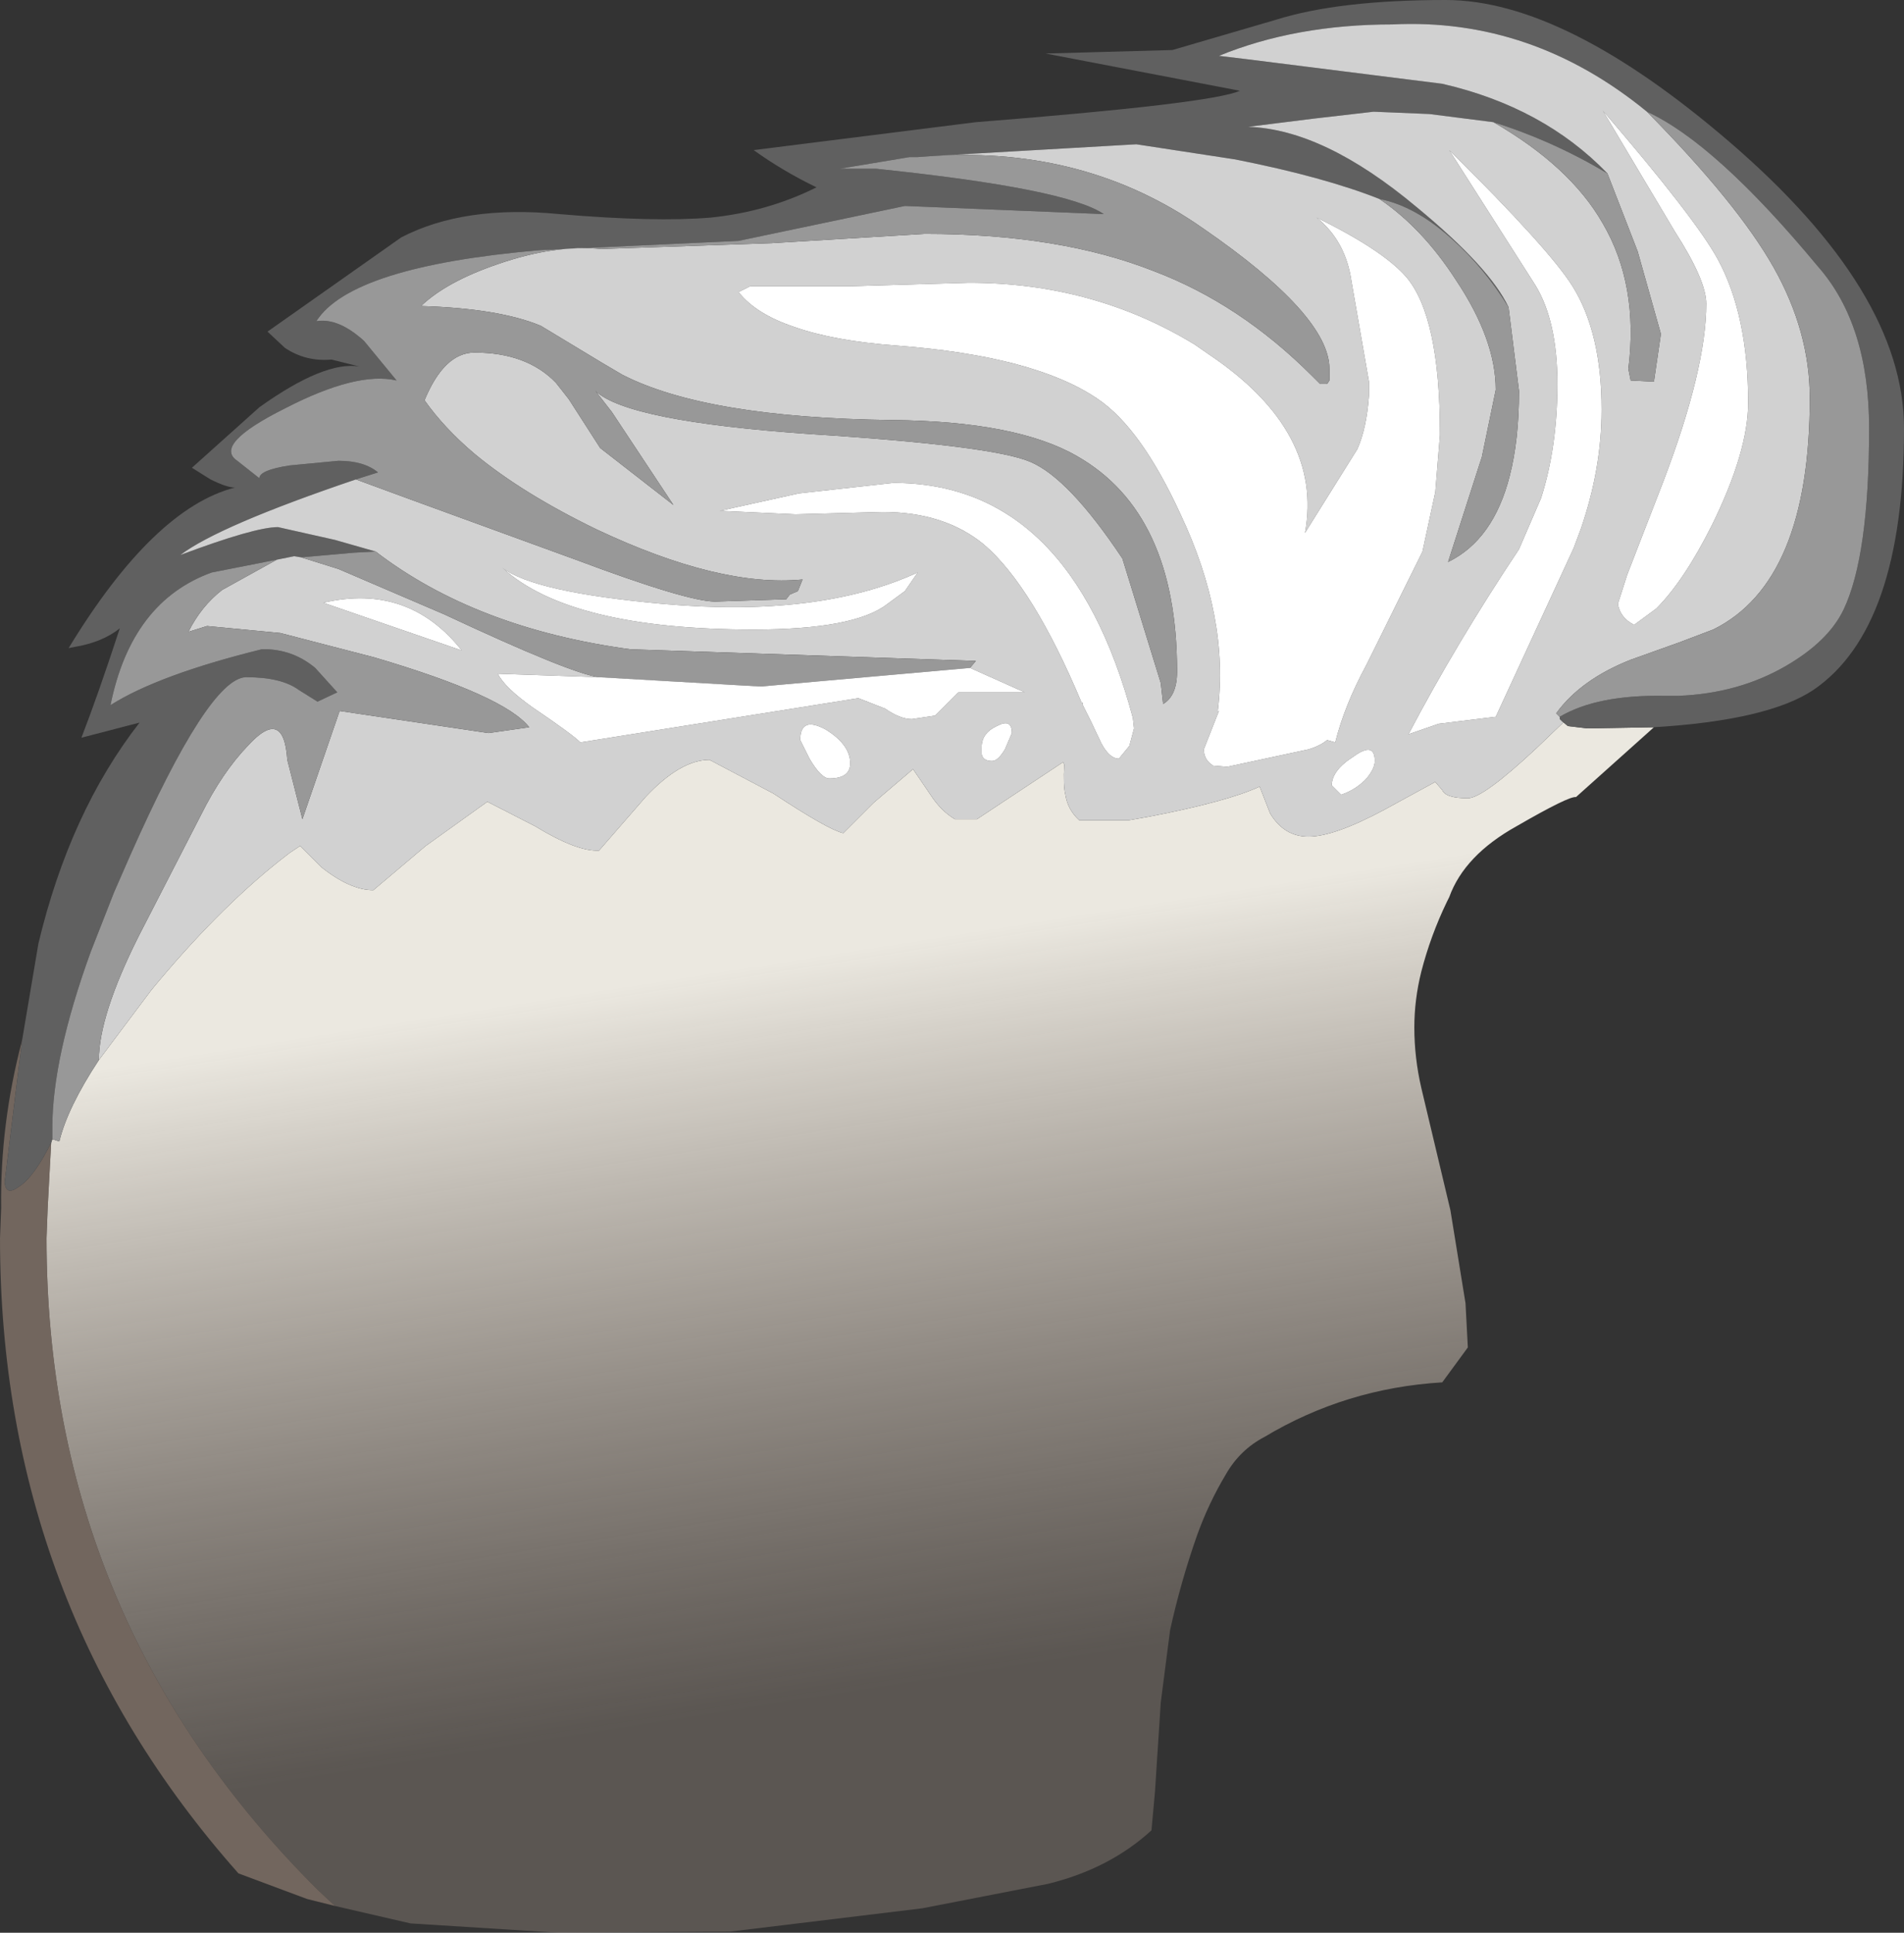 <?xml version="1.0" encoding="UTF-8" standalone="no"?>
<svg xmlns:ffdec="https://www.free-decompiler.com/flash" xmlns:xlink="http://www.w3.org/1999/xlink" ffdec:objectType="shape" height="83.05px" width="81.85px" xmlns="http://www.w3.org/2000/svg">
  <rect width="100%" height="100%" fill="#333333" stroke="none"/>
  <g transform="matrix(1.0, 0.0, 0.0, 1.0, 31.15, 54.65)">
    <path d="M-28.95 -5.55 L-28.9 -5.7 -28.6 -5.6 Q-28.25 -7.05 -26.9 -9.1 L-24.95 -11.7 -24.65 -12.1 Q-21.85 -15.5 -19.15 -17.65 L-18.7 -18.0 -18.25 -18.3 -17.35 -17.4 Q-16.1 -16.4 -15.1 -16.4 L-12.85 -18.3 -10.2 -20.2 -8.15 -19.15 Q-6.35 -18.05 -5.4 -18.1 L-3.4 -20.4 Q-1.9 -22.0 -0.65 -22.0 L2.1 -20.55 Q4.45 -19.0 5.1 -18.85 L6.4 -20.15 8.1 -21.6 8.85 -20.5 Q9.3 -19.8 9.9 -19.45 L10.85 -19.45 14.55 -21.9 14.6 -21.8 Q14.55 -20.9 14.65 -20.5 14.75 -19.85 15.25 -19.4 L17.35 -19.4 18.2 -19.55 Q21.6 -20.2 23.0 -20.85 L23.45 -19.7 Q24.05 -18.7 25.1 -18.7 26.2 -18.7 28.35 -19.85 L30.55 -21.05 30.85 -20.7 Q31.0 -20.35 31.95 -20.35 32.6 -20.35 34.9 -22.5 L36.05 -23.6 35.95 -23.7 36.25 -23.45 37.1 -23.35 39.95 -23.4 36.6 -20.4 Q36.3 -20.45 34.05 -19.15 31.8 -17.9 31.15 -16.1 L31.05 -15.9 Q30.35 -14.45 29.95 -12.9 29.65 -11.7 29.65 -10.5 29.65 -9.2 29.95 -7.9 L31.2 -2.65 31.85 1.35 31.95 3.25 30.85 4.75 Q26.7 5.0 23.2 7.1 22.15 7.65 21.55 8.7 20.8 9.95 20.3 11.35 19.6 13.35 19.15 15.4 L18.75 18.5 18.5 22.35 18.35 24.0 Q16.55 25.65 13.9 26.3 L8.5 27.35 0.25 28.35 -7.15 28.4 -13.5 28.0 -16.75 27.25 -17.5 26.55 Q-29.15 14.95 -29.15 -1.45 L-29.1 -2.75 -28.95 -5.55" fill="url(#gradient0)" fill-rule="evenodd" stroke="none"/>
    <path d="M-30.2 -9.95 L-30.95 -3.85 Q-30.9 -3.25 -30.35 -3.65 -29.7 -4.05 -28.95 -5.55 L-29.1 -2.75 -29.15 -1.45 Q-29.15 14.95 -17.5 26.55 L-16.75 27.25 -17.95 26.95 -20.9 25.85 Q-31.15 14.3 -31.15 -1.45 L-31.1 -2.75 Q-31.15 -6.35 -30.2 -9.95" fill="#8e7c71" fill-opacity="0.694" fill-rule="evenodd" stroke="none"/>
    <path d="M-30.2 -9.95 L-29.5 -14.1 Q-28.15 -19.75 -25.15 -23.6 L-27.65 -22.95 Q-26.95 -24.75 -26.0 -27.65 -26.75 -27.05 -27.95 -26.85 L-28.2 -26.8 Q-24.55 -32.8 -21.05 -33.7 -21.4 -33.7 -22.1 -34.05 L-22.9 -34.55 -20.0 -37.15 Q-17.2 -39.15 -15.7 -38.9 L-16.9 -39.2 Q-18.0 -39.1 -18.9 -39.7 L-19.65 -40.4 -13.9 -44.45 Q-11.2 -45.85 -7.1 -45.45 -3.0 -45.1 -0.6 -45.3 1.85 -45.55 3.95 -46.6 2.5 -47.3 1.25 -48.2 L10.8 -49.4 Q20.95 -50.2 22.15 -50.75 L13.8 -52.35 19.25 -52.5 23.7 -53.8 Q26.4 -54.65 31.0 -54.65 36.1 -54.65 43.2 -48.55 50.7 -42.1 50.7 -36.25 50.7 -27.65 46.8 -25.0 44.85 -23.7 39.95 -23.4 L37.1 -23.35 36.25 -23.45 35.95 -23.7 35.9 -23.75 35.9 -23.85 Q37.5 -24.8 40.4 -24.75 L41.0 -24.75 Q43.6 -24.85 45.65 -26.05 47.45 -27.1 48.1 -28.45 49.2 -30.75 49.2 -36.25 49.2 -40.7 47.0 -43.2 42.6 -48.5 39.65 -49.85 34.7 -53.9 28.7 -53.6 24.55 -53.6 21.25 -52.25 L22.5 -52.1 30.85 -51.05 Q35.2 -50.05 37.95 -47.2 35.6 -48.6 33.05 -49.4 L30.3 -49.75 27.9 -49.85 25.3 -49.55 22.5 -49.2 Q25.75 -49.1 29.75 -45.75 32.9 -43.15 33.7 -41.45 32.65 -43.15 31.3 -44.35 29.7 -45.8 28.15 -46.1 25.75 -47.05 21.95 -47.8 L17.7 -48.45 9.0 -47.95 8.3 -47.9 7.95 -47.9 4.95 -47.4 6.5 -47.4 Q14.7 -46.55 16.3 -45.45 L7.75 -45.8 0.6 -44.3 -7.95 -43.9 Q-16.05 -43.2 -17.55 -40.85 -16.6 -41.0 -15.5 -40.0 L-14.1 -38.3 Q-15.8 -38.7 -18.9 -37.1 -22.0 -35.55 -20.95 -34.85 L-20.0 -34.1 Q-20.0 -34.45 -18.7 -34.65 L-16.6 -34.85 Q-15.5 -34.85 -14.9 -34.35 L-15.85 -34.05 Q-21.75 -32.05 -23.4 -30.8 -20.2 -32.0 -19.2 -32.0 L-16.75 -31.45 -15.7 -31.15 -15.0 -30.95 -15.95 -30.9 -18.2 -30.7 -18.5 -30.75 -19.25 -30.6 -22.05 -30.05 Q-25.5 -28.8 -26.4 -24.35 -24.35 -25.65 -19.9 -26.75 L-19.65 -26.75 Q-18.5 -26.7 -17.6 -25.95 L-16.65 -24.9 -17.5 -24.5 -18.3 -25.0 Q-19.05 -25.55 -20.55 -25.55 L-20.6 -25.55 Q-22.2 -25.45 -25.55 -17.9 L-26.25 -16.3 -27.25 -13.75 Q-28.9 -9.2 -28.9 -6.2 L-28.9 -5.7 -28.95 -5.55 Q-29.7 -4.05 -30.35 -3.65 -30.9 -3.25 -30.95 -3.85 L-30.2 -9.95" fill="#606060" fill-rule="evenodd" stroke="none"/>
    <path d="M-19.25 -30.6 L-18.5 -30.75 -18.2 -30.7 -16.6 -30.2 -12.05 -28.25 Q-6.6 -25.7 -5.4 -25.55 L-9.75 -25.7 Q-9.45 -25.1 -8.25 -24.25 -6.55 -23.1 -6.2 -22.75 L5.75 -24.65 6.9 -24.2 Q7.55 -23.75 8.05 -23.75 L9.05 -23.9 10.05 -24.9 12.9 -24.9 10.55 -25.95 10.8 -26.25 -4.05 -26.75 Q-10.7 -27.65 -15.0 -30.95 L-15.7 -31.15 -16.75 -31.45 -19.2 -32.0 Q-20.2 -32.0 -23.4 -30.8 -21.75 -32.05 -15.85 -34.05 L-13.4 -33.15 -6.4 -30.6 Q-1.6 -28.8 -0.4 -28.8 L2.65 -28.9 2.8 -29.1 3.15 -29.25 3.35 -29.75 Q-0.2 -29.4 -5.5 -31.9 -8.7 -33.45 -10.75 -35.15 -12.05 -36.25 -12.9 -37.45 -12.05 -39.5 -10.75 -39.5 -8.5 -39.5 -7.25 -38.2 L-6.7 -37.5 -5.35 -35.4 -2.2 -32.95 -4.85 -36.95 -5.55 -37.85 Q-4.2 -36.55 3.65 -36.0 11.55 -35.5 13.15 -34.8 14.8 -34.1 17.1 -30.65 L18.75 -25.3 18.85 -24.4 Q19.45 -24.75 19.45 -25.8 19.45 -32.6 15.15 -35.05 12.55 -36.55 7.2 -36.6 -0.8 -36.7 -4.4 -38.55 L-5.25 -39.05 -7.9 -40.65 Q-9.7 -41.4 -13.05 -41.5 -11.95 -42.55 -9.75 -43.3 -7.3 -44.15 -5.3 -43.95 L2.0 -44.2 8.6 -44.6 Q14.4 -44.6 18.45 -43.0 22.15 -41.6 25.25 -38.5 L25.6 -38.15 25.9 -38.15 26.0 -38.3 26.0 -38.8 Q26.0 -41.1 20.55 -44.85 15.55 -48.35 9.0 -47.95 L17.7 -48.45 21.95 -47.8 Q25.75 -47.05 28.15 -46.1 30.0 -44.85 31.45 -42.6 33.15 -40.05 33.15 -37.9 L32.55 -35.0 32.45 -34.7 31.1 -30.5 Q33.05 -31.45 33.75 -34.2 34.15 -35.75 34.15 -37.85 L33.7 -41.45 Q32.9 -43.15 29.75 -45.75 25.75 -49.1 22.5 -49.2 L25.3 -49.55 27.9 -49.85 30.3 -49.75 33.05 -49.4 Q36.35 -47.5 37.75 -45.05 39.3 -42.4 38.85 -38.8 L38.95 -38.3 39.95 -38.25 40.25 -40.3 39.25 -43.85 37.95 -47.2 Q35.2 -50.05 30.85 -51.05 L22.5 -52.1 21.25 -52.25 Q24.55 -53.6 28.7 -53.6 34.7 -53.9 39.65 -49.85 43.55 -45.9 45.1 -43.15 46.65 -40.4 46.65 -37.55 46.65 -29.65 42.5 -27.6 L41.05 -27.05 38.95 -26.3 Q36.8 -25.45 35.75 -24.0 L35.9 -23.85 35.9 -23.75 35.95 -23.7 36.05 -23.6 34.9 -22.5 Q32.6 -20.35 31.95 -20.35 31.0 -20.35 30.85 -20.7 L30.55 -21.05 28.35 -19.85 Q26.2 -18.7 25.1 -18.7 24.05 -18.7 23.45 -19.7 L23.0 -20.85 Q21.6 -20.2 18.2 -19.55 L17.35 -19.4 15.25 -19.4 Q14.75 -19.85 14.65 -20.5 14.55 -20.9 14.6 -21.8 L14.55 -21.9 10.85 -19.45 9.9 -19.45 Q9.3 -19.8 8.85 -20.5 L8.1 -21.6 6.4 -20.15 5.1 -18.85 Q4.45 -19.0 2.1 -20.55 L-0.65 -22.0 Q-1.9 -22.0 -3.4 -20.4 L-5.4 -18.1 Q-6.35 -18.05 -8.15 -19.15 L-10.2 -20.2 -12.85 -18.3 -15.1 -16.4 Q-16.1 -16.4 -17.35 -17.4 L-18.25 -18.3 -18.7 -18.0 -19.15 -17.65 Q-21.85 -15.5 -24.65 -12.1 L-24.95 -11.7 -26.9 -9.1 Q-26.9 -11.0 -25.2 -14.4 L-22.5 -19.65 Q-21.6 -21.45 -20.5 -22.6 -18.95 -24.3 -18.8 -22.0 L-18.15 -19.45 -16.55 -24.1 -10.15 -23.15 -8.4 -23.4 Q-9.45 -24.75 -15.05 -26.4 L-19.1 -27.45 -22.25 -27.75 -23.05 -27.5 Q-22.5 -28.6 -21.6 -29.3 L-19.25 -30.6 M33.15 -23.85 L36.5 -31.1 36.8 -31.9 Q37.7 -34.5 37.7 -37.05 37.7 -40.35 36.45 -42.35 35.45 -43.95 31.15 -48.2 L34.85 -42.4 Q35.8 -40.85 35.8 -38.15 35.8 -35.45 35.1 -33.25 L34.15 -31.05 Q31.45 -27.0 29.4 -23.1 L30.7 -23.55 33.15 -23.85 M26.25 -22.75 Q26.65 -24.35 27.6 -26.1 L30.0 -30.95 30.55 -33.5 30.75 -35.95 30.75 -36.05 Q30.75 -41.05 29.3 -42.75 28.3 -43.9 25.45 -45.3 26.7 -44.3 26.95 -42.55 L27.7 -38.25 27.7 -37.65 Q27.6 -36.25 27.2 -35.35 L24.95 -31.75 Q25.75 -36.1 20.85 -39.4 L20.2 -39.85 Q15.85 -42.5 10.5 -42.5 L5.4 -42.35 1.1 -42.35 0.6 -42.1 Q1.35 -41.15 3.0 -40.6 4.7 -40.0 7.4 -39.8 13.35 -39.35 16.05 -37.5 17.9 -36.25 19.6 -32.55 21.7 -28.1 21.2 -24.1 L21.25 -24.1 20.6 -22.45 Q20.6 -22.0 21.0 -21.75 L21.6 -21.7 25.1 -22.45 Q25.6 -22.6 25.9 -22.85 L26.25 -22.75 M37.75 -49.9 L40.85 -44.7 Q42.2 -42.6 42.2 -41.6 42.2 -38.8 40.35 -33.95 L38.8 -29.95 38.4 -28.7 Q38.5 -28.1 39.1 -27.8 L40.05 -28.5 Q41.25 -29.7 42.45 -32.1 44.0 -35.25 44.0 -37.35 44.0 -41.1 42.7 -43.5 41.75 -45.25 37.75 -49.9 M-9.55 -30.25 Q-6.65 -27.6 1.25 -27.6 5.6 -27.6 7.0 -28.7 L7.75 -29.25 8.3 -30.05 Q4.05 -28.1 -2.65 -28.7 -8.2 -29.2 -9.55 -30.25 M17.55 -23.8 Q14.85 -33.9 7.25 -33.9 L3.2 -33.45 -0.2 -32.7 3.05 -32.55 6.8 -32.65 Q9.45 -32.65 11.15 -31.25 13.25 -29.45 15.35 -24.45 L15.4 -24.45 15.4 -24.35 15.75 -23.65 16.2 -22.7 Q16.55 -22.05 16.95 -22.05 L17.4 -22.6 17.6 -23.35 17.55 -23.8 17.25 -23.9 17.55 -23.8 M5.4 -21.85 Q5.4 -22.65 4.35 -23.3 3.25 -23.9 3.25 -22.85 L3.65 -22.05 Q4.15 -21.2 4.5 -21.2 5.4 -21.2 5.4 -21.85 M12.35 -23.15 Q12.35 -23.8 11.7 -23.45 11.05 -23.15 11.05 -22.55 L11.05 -22.25 Q11.1 -21.95 11.5 -21.95 11.75 -21.95 12.05 -22.45 L12.35 -23.15 M27.95 -21.95 Q27.95 -22.8 27.05 -22.15 26.1 -21.55 26.1 -20.9 L26.5 -20.5 Q27.1 -20.7 27.55 -21.15 27.95 -21.6 27.95 -21.95 M-17.25 -28.75 L-11.3 -26.7 Q-13.6 -29.6 -17.25 -28.75" fill="#d1d1d1" fill-rule="evenodd" stroke="none"/>
    <path d="M-28.9 -5.7 L-28.9 -6.2 Q-28.9 -9.2 -27.25 -13.75 L-26.25 -16.3 -25.55 -17.9 Q-22.2 -25.45 -20.6 -25.55 L-20.55 -25.55 Q-19.05 -25.55 -18.3 -25.0 L-17.5 -24.5 -16.65 -24.9 -17.6 -25.95 Q-18.5 -26.7 -19.65 -26.75 L-19.9 -26.75 Q-24.35 -25.65 -26.4 -24.35 -25.5 -28.8 -22.05 -30.05 L-19.25 -30.6 -21.6 -29.3 Q-22.5 -28.6 -23.05 -27.5 L-22.25 -27.75 -19.1 -27.45 -15.05 -26.4 Q-9.45 -24.75 -8.4 -23.4 L-10.15 -23.15 -16.55 -24.1 -18.15 -19.45 -18.8 -22.0 Q-18.95 -24.3 -20.5 -22.6 -21.6 -21.45 -22.5 -19.65 L-25.2 -14.4 Q-26.9 -11.0 -26.9 -9.1 -28.25 -7.05 -28.6 -5.6 L-28.9 -5.7 M-18.2 -30.7 L-15.95 -30.9 -15.0 -30.95 Q-10.7 -27.65 -4.05 -26.75 L10.8 -26.25 10.55 -25.95 1.55 -25.15 -5.4 -25.55 Q-6.6 -25.7 -12.05 -28.25 L-16.6 -30.2 -18.2 -30.7 M-15.85 -34.05 L-14.9 -34.35 Q-15.5 -34.85 -16.6 -34.85 L-18.7 -34.65 Q-20.0 -34.45 -20.0 -34.1 L-20.95 -34.85 Q-22.0 -35.55 -18.9 -37.1 -15.8 -38.7 -14.1 -38.3 L-15.5 -40.0 Q-16.6 -41.0 -17.55 -40.85 -16.05 -43.2 -7.95 -43.9 L0.6 -44.3 7.75 -45.8 16.3 -45.45 Q14.7 -46.55 6.5 -47.4 L4.95 -47.4 7.95 -47.9 8.3 -47.9 9.0 -47.95 Q15.55 -48.35 20.55 -44.85 26.0 -41.1 26.0 -38.8 L26.0 -38.3 25.9 -38.15 25.6 -38.15 25.25 -38.5 Q22.15 -41.6 18.45 -43.0 14.4 -44.6 8.6 -44.6 L2.0 -44.2 -5.3 -43.95 Q-7.3 -44.15 -9.75 -43.3 -11.95 -42.55 -13.05 -41.5 -9.7 -41.4 -7.9 -40.65 L-5.25 -39.05 -4.4 -38.55 Q-0.8 -36.7 7.2 -36.6 12.55 -36.55 15.15 -35.05 19.45 -32.6 19.45 -25.8 19.45 -24.75 18.85 -24.4 L18.75 -25.3 17.1 -30.65 Q14.8 -34.1 13.15 -34.8 11.55 -35.5 3.65 -36.0 -4.2 -36.55 -5.55 -37.85 L-4.85 -36.95 -2.2 -32.95 -5.35 -35.4 -6.7 -37.5 -7.25 -38.2 Q-8.5 -39.5 -10.75 -39.5 -12.05 -39.5 -12.9 -37.45 -12.05 -36.25 -10.75 -35.15 -8.7 -33.45 -5.5 -31.9 -0.2 -29.4 3.35 -29.75 L3.15 -29.25 2.8 -29.1 2.65 -28.9 -0.4 -28.8 Q-1.6 -28.8 -6.4 -30.6 L-13.4 -33.15 -15.85 -34.05 M28.15 -46.1 Q29.7 -45.8 31.3 -44.35 32.65 -43.15 33.7 -41.45 L34.15 -37.85 Q34.15 -35.75 33.75 -34.2 33.05 -31.45 31.1 -30.5 L32.45 -34.7 32.55 -35.0 33.15 -37.9 Q33.15 -40.05 31.45 -42.6 30.0 -44.85 28.15 -46.1 M33.05 -49.4 Q35.6 -48.6 37.95 -47.2 L39.25 -43.85 40.25 -40.3 39.95 -38.25 38.95 -38.3 38.85 -38.8 Q39.3 -42.4 37.75 -45.05 36.35 -47.5 33.05 -49.4 M39.65 -49.85 Q42.6 -48.5 47.0 -43.2 49.2 -40.7 49.2 -36.25 49.2 -30.75 48.1 -28.45 47.45 -27.1 45.65 -26.05 43.6 -24.85 41.0 -24.75 L40.4 -24.75 Q37.5 -24.8 35.9 -23.85 L35.75 -24.0 Q36.8 -25.45 38.95 -26.3 L41.05 -27.05 42.5 -27.6 Q46.65 -29.65 46.65 -37.55 46.65 -40.4 45.1 -43.15 43.55 -45.9 39.65 -49.85" fill="#989898" fill-rule="evenodd" stroke="none"/>
    <path d="M26.25 -22.75 L25.9 -22.85 Q25.6 -22.6 25.1 -22.45 L21.6 -21.7 21.0 -21.75 Q20.6 -22.0 20.6 -22.45 L21.25 -24.1 21.2 -24.1 Q21.7 -28.1 19.6 -32.55 17.9 -36.25 16.05 -37.5 13.35 -39.35 7.4 -39.8 4.7 -40.0 3.0 -40.6 1.35 -41.15 0.6 -42.1 L1.1 -42.35 5.4 -42.35 10.5 -42.5 Q15.85 -42.5 20.2 -39.85 L20.85 -39.4 Q25.75 -36.1 24.95 -31.75 L27.2 -35.35 Q27.6 -36.25 27.7 -37.65 L27.7 -38.25 26.95 -42.55 Q26.7 -44.3 25.45 -45.3 28.3 -43.9 29.3 -42.75 30.75 -41.05 30.75 -36.05 L30.75 -35.95 30.55 -33.5 30.0 -30.95 27.6 -26.1 Q26.65 -24.35 26.25 -22.75 M33.15 -23.85 L30.7 -23.55 29.4 -23.1 Q31.45 -27.0 34.15 -31.05 L35.1 -33.25 Q35.8 -35.45 35.8 -38.15 35.8 -40.85 34.85 -42.4 L31.15 -48.2 Q35.45 -43.95 36.45 -42.35 37.7 -40.35 37.7 -37.05 37.7 -34.5 36.8 -31.9 L36.5 -31.1 33.15 -23.85 M17.55 -23.8 L17.25 -23.9 17.55 -23.8 17.6 -23.35 17.4 -22.6 16.95 -22.05 Q16.55 -22.05 16.2 -22.7 L15.75 -23.65 15.4 -24.35 15.4 -24.45 15.35 -24.45 Q13.25 -29.45 11.15 -31.25 9.45 -32.65 6.8 -32.65 L3.05 -32.55 -0.2 -32.7 3.2 -33.45 7.25 -33.9 Q14.85 -33.9 17.55 -23.8 M-9.55 -30.25 Q-8.2 -29.2 -2.65 -28.7 4.05 -28.1 8.3 -30.05 L7.75 -29.25 7.0 -28.7 Q5.6 -27.6 1.25 -27.6 -6.65 -27.6 -9.55 -30.25 M37.75 -49.9 Q41.75 -45.25 42.7 -43.5 44.0 -41.1 44.0 -37.35 44.0 -35.25 42.45 -32.1 41.25 -29.7 40.05 -28.5 L39.1 -27.8 Q38.5 -28.1 38.4 -28.7 L38.8 -29.95 40.35 -33.95 Q42.2 -38.8 42.2 -41.6 42.2 -42.6 40.85 -44.7 L37.75 -49.9 M10.55 -25.95 L12.9 -24.9 10.05 -24.9 9.05 -23.9 8.05 -23.75 Q7.55 -23.75 6.9 -24.2 L5.75 -24.65 -6.2 -22.75 Q-6.55 -23.1 -8.25 -24.25 -9.45 -25.1 -9.75 -25.7 L-5.4 -25.55 1.55 -25.15 10.55 -25.95 M12.35 -23.15 L12.05 -22.45 Q11.75 -21.95 11.5 -21.95 11.1 -21.95 11.05 -22.25 L11.05 -22.55 Q11.05 -23.15 11.7 -23.45 12.35 -23.8 12.35 -23.15 M5.4 -21.85 Q5.4 -21.2 4.5 -21.2 4.15 -21.2 3.65 -22.05 L3.25 -22.85 Q3.25 -23.9 4.35 -23.3 5.4 -22.65 5.4 -21.85 M27.95 -21.95 Q27.95 -21.6 27.55 -21.15 27.1 -20.7 26.5 -20.5 L26.1 -20.9 Q26.1 -21.55 27.05 -22.15 27.95 -22.8 27.95 -21.95 M-17.25 -28.75 Q-13.6 -29.6 -11.3 -26.7 L-17.25 -28.75" fill="#ffffff" fill-rule="evenodd" stroke="none"/>
  </g>
  <defs>
    <linearGradient gradientTransform="matrix(-0.003, -0.019, 0.038, -0.006, 1.5, 2.75)" gradientUnits="userSpaceOnUse" id="gradient0" spreadMethod="pad" x1="-819.2" x2="819.2">
      <stop offset="0.0" stop-color="#b9a99b" stop-opacity="0.298"/>
      <stop offset="1.0" stop-color="#ebe8e0"/>
    </linearGradient>
  </defs>
</svg>
